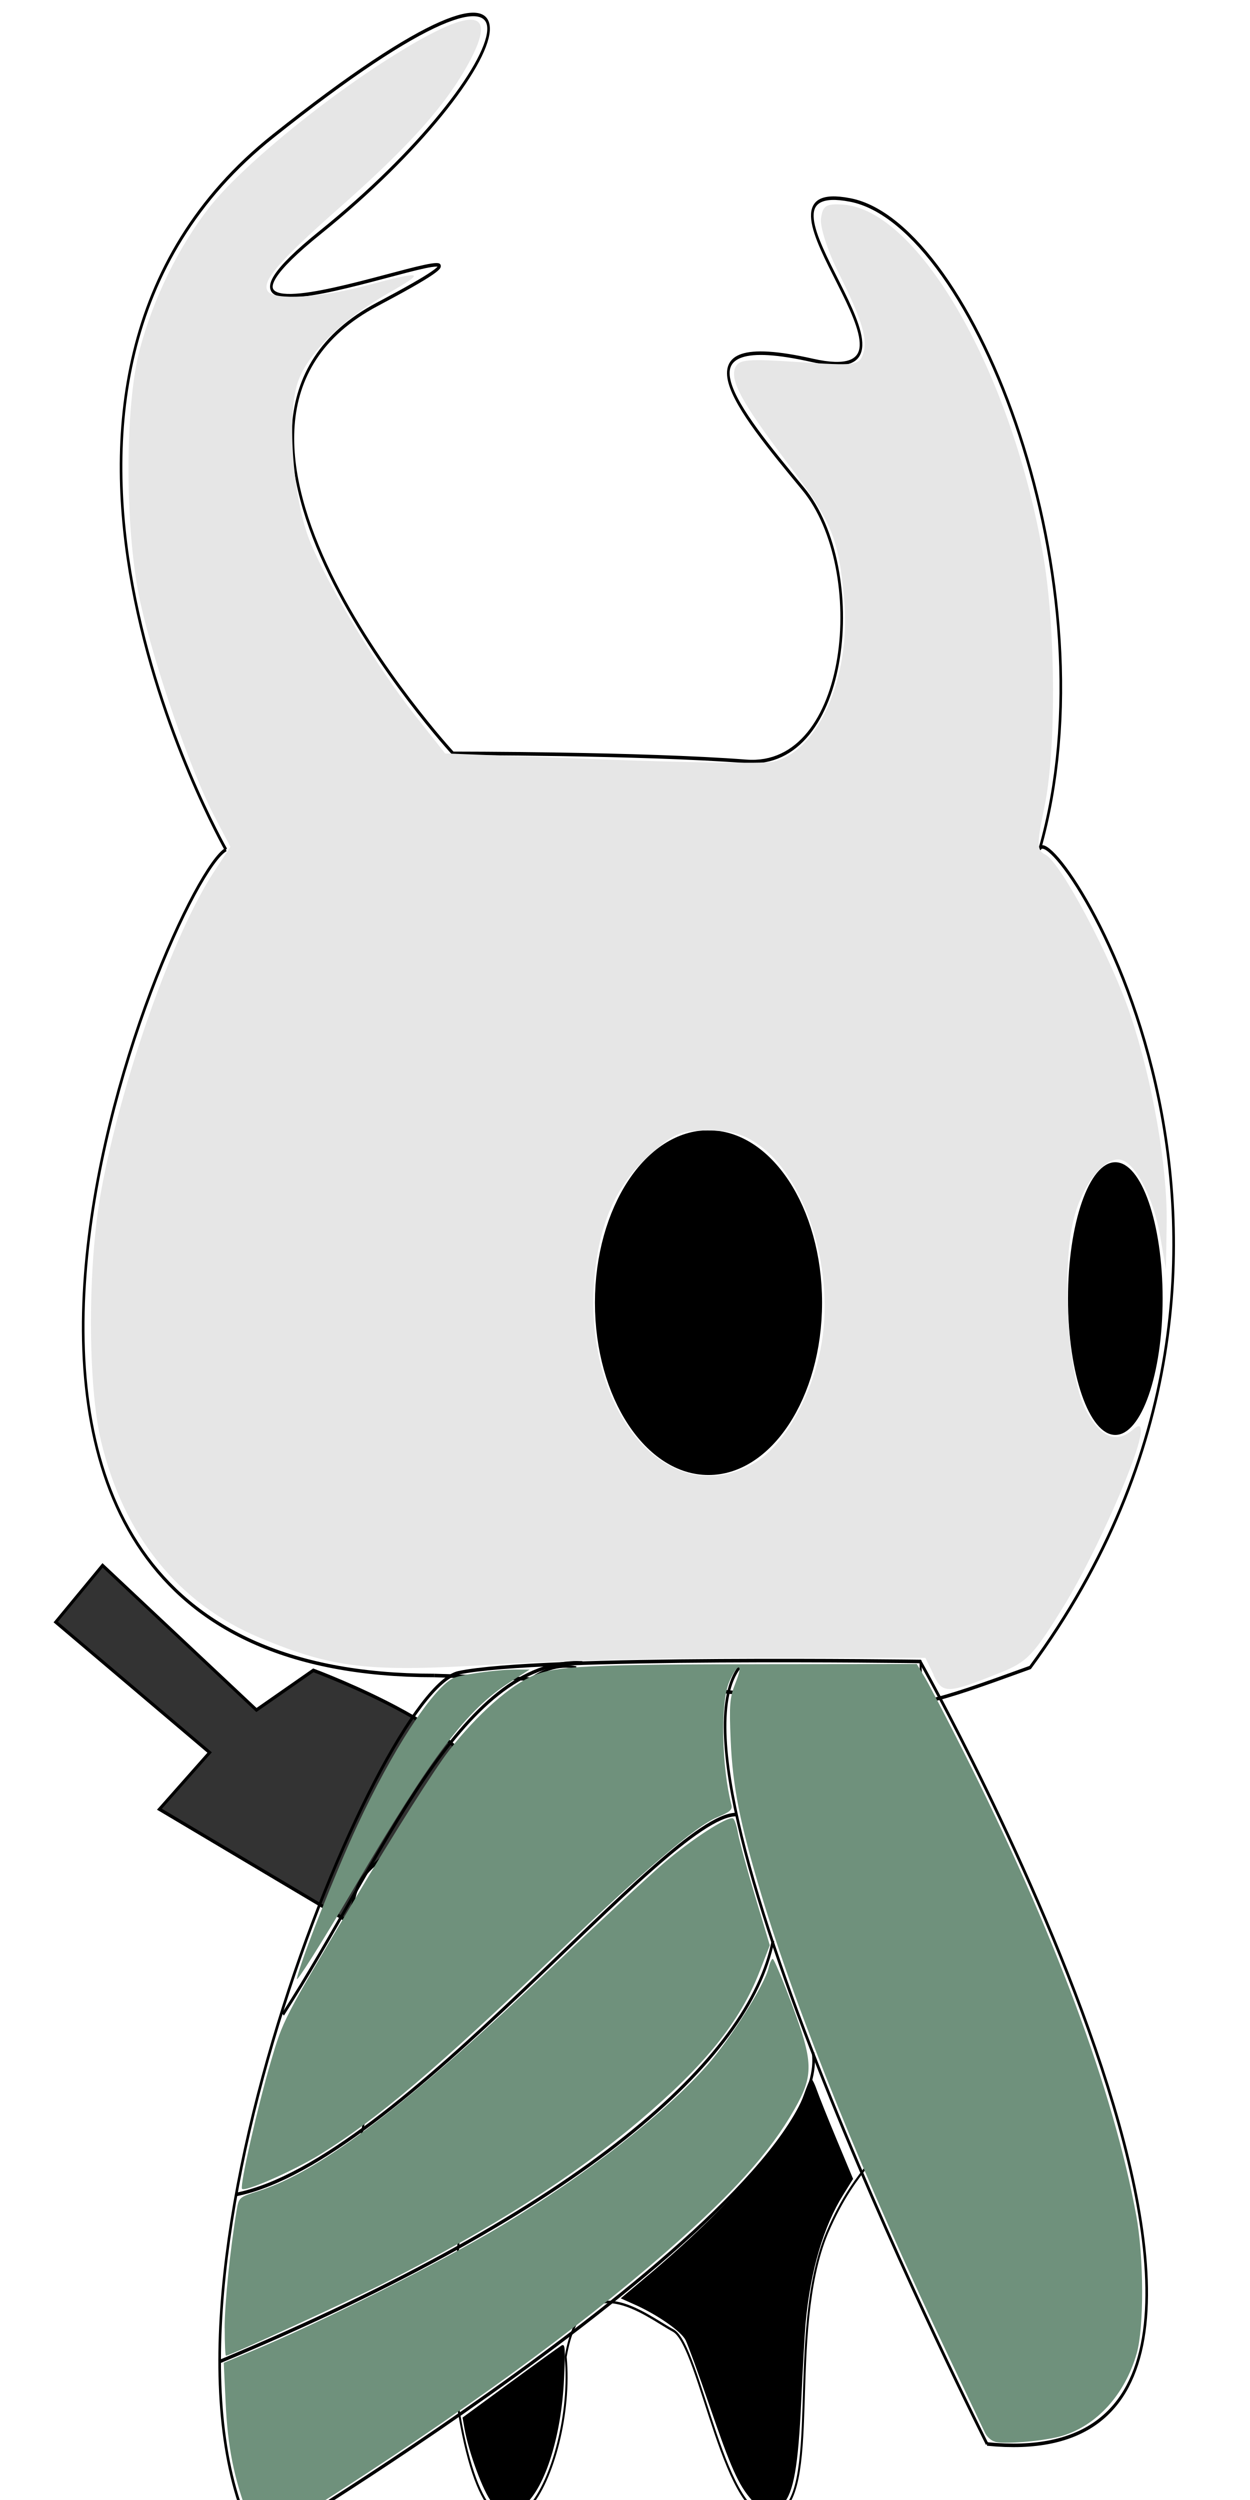 <?xml version="1.0" encoding="UTF-8" standalone="no"?>
<!-- Created with Inkscape (http://www.inkscape.org/) -->

<svg
   xmlns:dc="http://purl.org/dc/elements/1.1/"
   xmlns:cc="http://creativecommons.org/ns#"
   xmlns:rdf="http://www.w3.org/1999/02/22-rdf-syntax-ns#"
   xmlns:svg="http://www.w3.org/2000/svg"
   xmlns="http://www.w3.org/2000/svg"
   xmlns:sodipodi="http://sodipodi.sourceforge.net/DTD/sodipodi-0.dtd"
   xmlns:inkscape="http://www.inkscape.org/namespaces/inkscape"
   width="40mm"
   height="80mm"
   viewBox="0 0 40 80"
   version="1.1"
   id="svg8"
   sodipodi:docname="knightIdle.svg"
   inkscape:version="0.92.4 (5da689c313, 2019-01-14)">
  <defs
     id="defs2" />
  <sodipodi:namedview
     id="base"
     pagecolor="#ffffff"
     bordercolor="#666666"
     borderopacity="1.0"
     inkscape:pageopacity="0.0"
     inkscape:pageshadow="2"
     inkscape:zoom="2.8284271"
     inkscape:cx="42.296773"
     inkscape:cy="67.05577"
     inkscape:document-units="mm"
     inkscape:current-layer="g3840"
     showgrid="false"
     inkscape:window-width="1920"
     inkscape:window-height="1001"
     inkscape:window-x="-9"
     inkscape:window-y="-9"
     inkscape:window-maximized="1" />
  <g
     inkscape:label="Camada 1"
     inkscape:groupmode="layer"
     id="layer1"
     transform="matrix(2,0,0,2.7,-40,-379)">
    <ellipse
       id="path21"
       cx="37.845"
       cy="155.761"
       rx="0.757"
       ry="1.616"
       style="stroke-width:0.042" />
    <ellipse
       id="path23"
       cx="31.336"
       cy="155.809"
       rx="1.817"
       ry="2.043"
       style="stroke-width:0.042" />
    <path
       style="fill:none;stroke:#000000;stroke-width:0.042px;stroke-linecap:butt;stroke-linejoin:miter;stroke-opacity:1"
       d="m 26.946,160.228 c -9.537,0 -4.239,-9.409 -3.33,-9.789"
       id="path27"
       inkscape:connector-curvature="0" />
    <path
       style="fill:none;stroke:#000000;stroke-width:0.042px;stroke-linecap:butt;stroke-linejoin:miter;stroke-opacity:1"
       d="m 26.946,160.228 c 8.326,0.19 6.358,0.76 9.537,-0.095 4.996,-5.037 0.303,-10.169 0.151,-9.694"
       id="path29"
       inkscape:connector-curvature="0" />
    <path
       style="fill:none;stroke:#000000;stroke-width:0.042px;stroke-linecap:butt;stroke-linejoin:miter;stroke-opacity:1"
       d="m 36.634,150.439 c 1.211,-3.136 -1.06,-7.413 -3.028,-7.698 -1.968,-0.285 1.665,2.281 -0.606,1.901 -2.271,-0.38 -1.211,0.57 -0.151,1.521 1.06,0.95 0.757,3.326 -0.908,3.231 -1.665,-0.095 -4.693,-0.095 -4.693,-0.095 0,0 -4.844,-3.897 -1.211,-5.322 3.633,-1.426 -4.087,1.045 -0.908,-0.855 3.179,-1.901 4.239,-4.087 -0.757,-1.14 -4.996,2.946 -0.757,8.458 -0.757,8.458"
       id="path33"
       inkscape:connector-curvature="0" />
    <g
       id="g3840"
       transform="matrix(0.138,0,0,0.126,-18.381,135.934)">
      <path
         inkscape:connector-curvature="0"
         id="path35"
         d="m 384.846,191.368 c 1.901,53 -3.718,40.44 -10.82,53.861 -4.834,9.406 -0.421,25.126 -6.123,26.503 -5.702,1.377 -8.565,-15.931 -11.733,-17.308 -3.168,-1.377 -10.561,-6.468 -12.461,2.48 1.217,10.454 -8.378,25.698 -12.498,4.607 -1.58,-8.085 1.052,-17.143 -0.215,-19.208 -1.267,-2.065 -13.304,4.818 -13.304,4.818 0,0 10.137,-57.818 27.242,-55.065"
         style="fill:none;stroke:#000000;stroke-width:0.231px;stroke-linecap:butt;stroke-linejoin:miter;stroke-opacity:1"
         sodipodi:nodetypes="cccccsccc" />
      <path
         style="fill:#000000;fill-opacity:1;stroke-width:0.354"
         d="m 91.689,301.797 c -1.634,-1.861 -2.538,-3.873 -5.15,-11.461 -1.302,-3.783 -2.601,-7.33 -2.886,-7.882 -0.556,-1.076 -3.403,-3.055 -6.161,-4.284 l -1.695,-0.755 2.89,-2.417 c 10.324,-8.635 17.397,-16.756 19.3,-22.159 0.342,-0.971 0.71,-1.854 0.817,-1.961 0.107,-0.107 0.435,0.49 0.73,1.327 0.294,0.837 1.407,3.606 2.474,6.153 l 1.939,4.631 -1.193,1.91 c -2.382,3.813 -3.948,9.1 -4.545,15.345 -0.112,1.167 -0.356,5.462 -0.543,9.546 -0.362,7.923 -0.923,11.097 -2.203,12.459 -1.124,1.197 -2.469,1.036 -3.774,-0.451 z"
         id="path832"
         inkscape:connector-curvature="0"
         transform="matrix(0.957,0,0,0.779,277.554,35.291)" />
      <path
         style="fill:#000000;fill-opacity:1;stroke-width:0.354"
         d="m 60.203,302.075 c -1.05,-1.27 -2.813,-6.007 -3.341,-8.978 l -0.229,-1.288 5.731,-4.192 c 3.152,-2.306 5.965,-4.333 6.25,-4.505 0.448,-0.271 0.491,0.277 0.313,4.066 -0.319,6.802 -2.251,12.986 -4.74,15.171 -1.625,1.427 -2.636,1.357 -3.985,-0.275 z"
         id="path834"
         inkscape:connector-curvature="0"
         transform="matrix(0.957,0,0,0.779,277.554,35.291)" />
    </g>
    <path
       style="fill:#333333;stroke:#000000;stroke-width:0.042px;stroke-linecap:butt;stroke-linejoin:miter;stroke-opacity:1"
       d="m 27.582,161.712 c -1.82,0.806 -1.873,0.806 -1.98,1.445 l -3.051,-1.344 0.803,-0.672 -2.462,-1.546 0.749,-0.672 2.462,1.714 0.91,-0.47 c 0,0 3.051,0.84 2.515,1.445"
       id="path51"
       inkscape:connector-curvature="0" />
    <path
       style="fill:none;stroke:#000000;stroke-width:0.042px;stroke-linecap:butt;stroke-linejoin:miter;stroke-opacity:1"
       d="m 24.126,170.545 c -2.141,-2.89 1.927,-10.147 3.211,-10.349 1.285,-0.202 7.386,-0.134 7.386,-0.134 0,0 7.386,9.744 1.07,9.274"
       id="path53"
       inkscape:connector-curvature="0" />
    <path
       style="fill:none;stroke:#000000;stroke-width:0.042px;stroke-linecap:butt;stroke-linejoin:miter;stroke-opacity:1"
       d="m 24.126,170.545 c 0,0 9.206,-4.099 8.884,-5.847"
       id="path55"
       inkscape:connector-curvature="0" />
    <path
       style="fill:none;stroke:#000000;stroke-width:0.042px;stroke-linecap:butt;stroke-linejoin:miter;stroke-opacity:1"
       d="m 35.793,169.336 c 0,0 -5.352,-7.863 -3.961,-9.207"
       id="path57"
       inkscape:connector-curvature="0" />
    <path
       style="fill:none;stroke:#000000;stroke-width:0.042px;stroke-linecap:butt;stroke-linejoin:miter;stroke-opacity:1"
       d="m 23.51,168.361 c 5.861,-1.814 8.483,-3.595 8.858,-4.99"
       id="path63"
       inkscape:connector-curvature="0" />
    <path
       style="fill:none;stroke:#000000;stroke-width:0.042px;stroke-linecap:butt;stroke-linejoin:miter;stroke-opacity:1"
       d="m 23.778,166.379 c 2.623,-0.386 6.877,-4.503 8.001,-4.503"
       id="path65"
       inkscape:connector-curvature="0" />
    <path
       style="fill:none;stroke:#000000;stroke-width:0.042px;stroke-linecap:butt;stroke-linejoin:miter;stroke-opacity:1"
       d="m 24.527,164.245 c 1.579,-1.814 2.837,-4.234 4.79,-4.166"
       id="path67"
       inkscape:connector-curvature="0" />
    <path
       style="fill:#6f917c;stroke-width:0.042"
       d="m 23.975,170.196 c -0.233,-0.456 -0.332,-0.824 -0.365,-1.352 l -0.03,-0.47 0.421,-0.13 c 1.151,-0.354 3.026,-1.051 4.031,-1.498 1.356,-0.604 2.591,-1.319 3.285,-1.9 0.37,-0.31 0.92,-0.956 0.98,-1.151 0.019,-0.06 0.049,-0.109 0.067,-0.109 0.018,4e-5 0.154,0.238 0.301,0.529 0.351,0.695 0.357,0.849 0.047,1.253 -0.399,0.52 -0.986,1.002 -2.08,1.708 -1.401,0.904 -3.292,1.919 -5.631,3.022 l -0.867,0.409 z"
       id="path3830"
       inkscape:connector-curvature="0" />
    <path
       style="fill:#6f917c;stroke-width:0.042"
       d="m 23.594,167.961 c 6.04e-4,-0.29 0.09,-0.943 0.192,-1.392 0.035,-0.156 0.038,-0.158 0.351,-0.231 1.005,-0.236 2.409,-1.035 4.837,-2.753 0.64,-0.453 1.371,-0.956 1.625,-1.119 0.451,-0.29 1.047,-0.576 1.13,-0.544 0.023,0.009 0.059,0.088 0.079,0.176 0.021,0.088 0.143,0.423 0.273,0.744 l 0.236,0.584 -0.166,0.315 c -0.312,0.592 -0.871,1.105 -1.917,1.762 -1.057,0.664 -2.353,1.275 -4.079,1.923 -0.579,0.218 -2.48,0.864 -2.54,0.864 -0.011,0 -0.02,-0.147 -0.02,-0.328 z"
       id="path3832"
       inkscape:connector-curvature="0" />
    <path
       style="fill:#6f917c;stroke-width:0.042"
       d="m 35.927,169.31 c -0.06,-0.008 -0.135,-0.056 -0.167,-0.106 -0.032,-0.05 -0.286,-0.446 -0.566,-0.881 -1.345,-2.086 -2.436,-4.077 -3.011,-5.494 -0.343,-0.844 -0.46,-1.281 -0.492,-1.831 -0.025,-0.426 -0.015,-0.511 0.077,-0.682 0.063,-0.116 0.082,-0.19 0.046,-0.183 -0.033,0.006 -0.1,0.086 -0.151,0.178 -0.137,0.249 -0.117,1.003 0.039,1.448 0.021,0.06 -0.02,0.086 -0.229,0.15 -0.333,0.101 -1.149,0.615 -2.528,1.592 -1.964,1.392 -2.905,1.983 -3.827,2.405 -0.429,0.196 -1.221,0.453 -1.247,0.404 -0.03,-0.056 0.247,-0.96 0.46,-1.499 0.197,-0.5 0.204,-0.51 1.332,-1.914 0.66,-0.822 1.296,-1.565 1.521,-1.779 0.452,-0.429 0.982,-0.777 1.359,-0.892 0.366,-0.111 0.891,-0.13 3.759,-0.132 l 2.367,-0.002 0.129,0.16 c 0.071,0.088 0.345,0.477 0.609,0.865 1.455,2.136 2.409,4.032 2.773,5.511 0.123,0.498 0.126,1.331 0.006,1.638 -0.189,0.485 -0.637,0.851 -1.192,0.974 -0.269,0.059 -0.872,0.1 -1.068,0.072 z"
       id="path3834"
       inkscape:connector-curvature="0" />
    <path
       style="fill:#6f917c;stroke-width:0.042"
       d="m 24.75,163.82 c 0.065,-0.222 0.619,-1.26 0.967,-1.814 0.555,-0.883 1.192,-1.611 1.525,-1.743 0.112,-0.044 0.686,-0.104 0.999,-0.105 l 0.233,-1.9e-4 -0.313,0.148 c -0.694,0.328 -1.233,0.855 -2.495,2.439 -0.523,0.656 -0.935,1.141 -0.916,1.076 z"
       id="path3836"
       inkscape:connector-curvature="0" />
    <path
       style="fill:#e6e6e6;stroke-width:0.085"
       d="m 34.94,160.222 -0.134,-0.203 -2.583,-0.001 c -1.421,-5.2e-4 -3.355,0.035 -4.299,0.079 -2.018,0.095 -2.589,0.047 -3.763,-0.315 -1.301,-0.401 -2.183,-1.209 -2.544,-2.331 -0.216,-0.674 -0.216,-2.089 0.002,-2.968 0.327,-1.324 1.149,-3.043 1.812,-3.789 l 0.255,-0.287 -0.263,-0.373 c -0.371,-0.526 -0.948,-1.762 -1.175,-2.515 -0.251,-0.833 -0.257,-2.324 -0.012,-3.007 0.218,-0.607 0.623,-1.219 1.118,-1.688 0.478,-0.453 1.754,-1.237 2.854,-1.754 1.348,-0.634 1.779,-0.621 1.297,0.04 -0.369,0.506 -0.954,0.991 -2.098,1.738 -0.959,0.627 -1.23,0.863 -1.12,0.976 0.105,0.107 0.841,0.075 1.568,-0.068 0.928,-0.183 0.974,-0.171 0.354,0.091 -0.747,0.316 -1.301,0.723 -1.449,1.064 -0.176,0.408 -0.066,1.407 0.209,1.894 0.309,0.546 1.078,1.488 1.663,2.036 l 0.49,0.459 2.488,0.07 c 1.369,0.039 2.606,0.052 2.749,0.03 0.727,-0.113 1.257,-0.998 1.148,-1.915 -0.088,-0.742 -0.192,-0.927 -0.912,-1.632 -0.728,-0.712 -0.922,-0.977 -0.829,-1.129 0.058,-0.094 0.195,-0.103 1.019,-0.062 0.894,0.044 0.956,0.039 1.02,-0.088 0.087,-0.173 -0.005,-0.403 -0.392,-0.976 -0.171,-0.253 -0.295,-0.54 -0.277,-0.638 0.028,-0.152 0.08,-0.177 0.345,-0.165 1.223,0.056 2.724,2.009 3.217,4.188 0.196,0.868 0.202,2.282 0.012,2.955 -0.124,0.439 -0.122,0.511 0.017,0.562 0.242,0.089 1.047,1.211 1.356,1.891 0.359,0.79 0.599,1.814 0.584,2.486 l -0.012,0.538 -0.091,-0.389 c -0.103,-0.444 -0.378,-0.849 -0.613,-0.906 -0.258,-0.062 -0.633,0.279 -0.773,0.702 -0.198,0.598 -0.09,1.86 0.192,2.256 0.233,0.326 0.486,0.407 0.753,0.239 0.1,-0.063 0.129,-0.059 0.13,0.017 0.004,0.234 -0.716,1.447 -1.219,2.055 -0.496,0.599 -0.595,0.677 -1.03,0.806 -0.85,0.252 -0.919,0.254 -1.069,0.027 z m -2.883,-2.507 c 0.468,-0.198 0.908,-0.755 1.072,-1.357 0.243,-0.892 -0.213,-2.009 -0.987,-2.418 -0.244,-0.129 -0.445,-0.171 -0.816,-0.171 -0.44,0 -0.538,0.03 -0.928,0.288 -0.541,0.357 -0.811,0.803 -0.888,1.468 -0.184,1.588 1.186,2.766 2.547,2.19 z"
       id="path58"
       inkscape:connector-curvature="0" />
  </g>
</svg>
